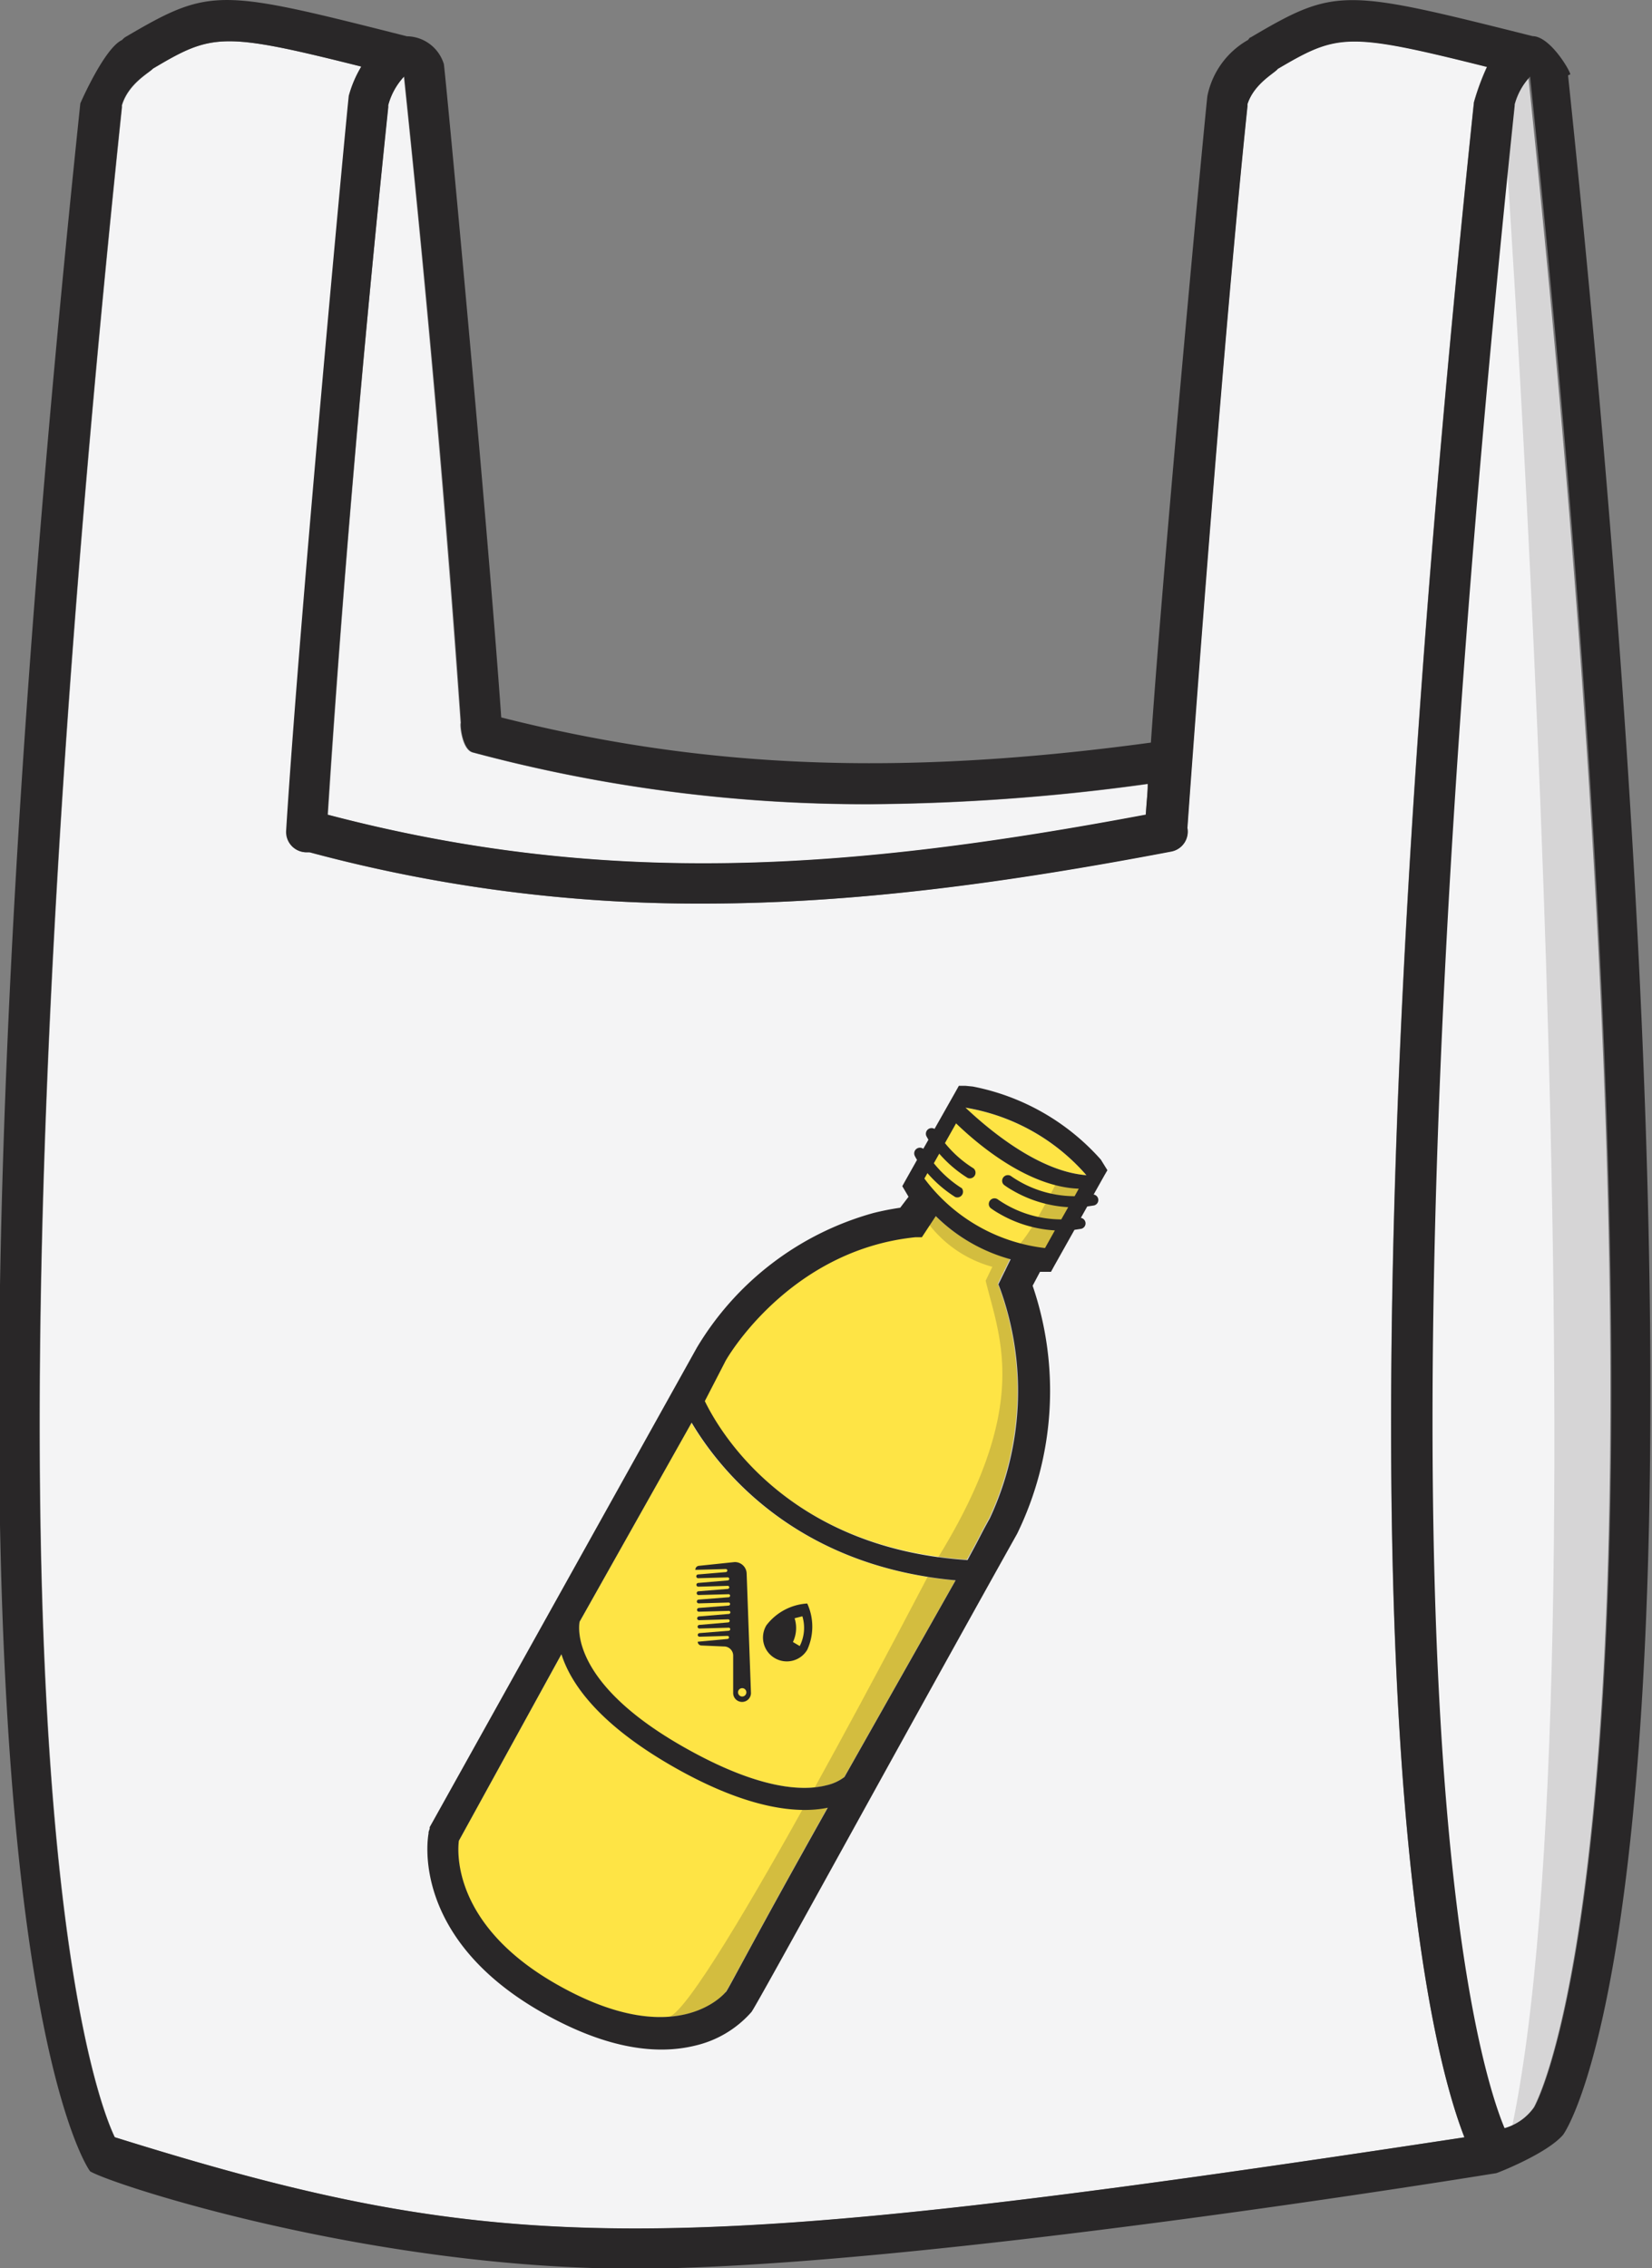<svg xmlns="http://www.w3.org/2000/svg" viewBox="0 0 118.88 163.17"><rect x="0" y="0" width="118.88" height="163.17" fill="#808080" stroke="none"/><defs><style>.cls-1,.cls-4,.cls-6{fill:#292728;}.cls-1{opacity:0.15;}.cls-2{fill:#f4f4f5;}.cls-3{fill:#371b14;}.cls-5{fill:#fee445;}.cls-6{opacity:0.2;}</style></defs><title>Asset 33</title><g id="Layer_2" data-name="Layer 2"><g id="Layer_1-2" data-name="Layer 1"><path class="cls-1" d="M25.34,10.1,28.2,56.43s25.58,8.23,53.48,3.4c2.35-.41,2-4.83,2-4.83L64.33,56.79,41.43,53.92l-6.62-1.43L30.52,4.74l-2.86-.36Z"/><path class="cls-2" d="M106.06,7.35A17.28,17.28,0,0,1,107,4.8c-10.05-2.52-10.73-2.4-15.06.14-.2.28-1.7,1-2.18,2.54a1.13,1.13,0,0,1,0,.16c-1.94,18.57-4.35,51.81-4.32,51.9a1.46,1.46,0,0,1-1.16,1.7C72.47,63.49,61.5,65,50.56,65a107.6,107.6,0,0,1-28.31-3.69l-.2,0H22a1.46,1.46,0,0,1-1.37-1.55c1-15.89,4.46-52.69,4.51-52.88A8.16,8.16,0,0,1,26,4.79C16,2.28,15.27,2.4,11,4.94c-.2.28-1.74,1.05-2.22,2.65a1.13,1.13,0,0,1,0,.16c-12.24,116.84-1.9,143.1-.51,146,28,8.74,39.47,8.76,97.12,0C102.43,146.2,94.78,114.92,106.06,7.35Z"/><path class="cls-2" d="M108.94,7.56s0,0,0,.08c-11.72,111.9-2.73,140.72-.73,145.5a3.94,3.94,0,0,0,2.15-1.52l0,0,0,0h0c.69-1.24,12.31-24.9-.37-146A4.74,4.74,0,0,0,108.94,7.56Z"/><path class="cls-2" d="M23.6,58.62c20.13,5.28,37.58,4,58.88,0,0-.74.1-1.48.14-2.22a151.62,151.62,0,0,1-20,1.46A109,109,0,0,1,34,54.13c-.77-.21-.93-2-.86-2.12-1-14.29-2.34-29.93-4.08-46.51h0a4.83,4.83,0,0,0-1.14,2.09,1.13,1.13,0,0,1,0,.16C26.05,26,24.59,43.12,23.6,58.62Z"/><polygon class="cls-3" points="8.25 153.74 8.25 153.74 8.25 153.74 8.25 153.74"/><path class="cls-1" d="M108.33,10.1s7.69,110.18.36,143.45c-.58,2.64,5.9-7.69,5.9-7.69l2.86-38.28-3-76.73-3-26.29-3,.36Z"/><path class="cls-4" d="M113,5.35c0-.24-1.44-2.73-2.71-2.75C96.7-.81,96.14-.93,90,2.69c-.08,0-.13.13-.2.19a6,6,0,0,0-2.91,4c-.06.21-3.1,32.36-4.07,46.54-18,2.44-32.12,1.89-46.75-1.81-1-14.26-4.06-46.78-4.13-47a2.82,2.82,0,0,0-2.66-2C15.72-.82,15.16-.94,9,2.68a1.36,1.36,0,0,0-.22.2c-1.27.58-3,4.55-3,4.56-13.53,129.07.61,148.69.71,148.76,1.69,1,20.2,7,39.13,7,20.16,0,62-6.87,62.05-6.87s3.65-1.4,4.81-2.76l0,0c.14-.15,13.83-19.37.36-148.15ZM29.09,5.5h0C30.83,22.07,32.21,37.72,33.18,52c-.06.11.09,1.91.86,2.12a109,109,0,0,0,28.55,3.72,151.62,151.62,0,0,0,20-1.46c0,.74-.1,1.49-.14,2.22-21.3,4-38.76,5.29-58.88,0,1-15.5,2.46-32.6,4.37-50.87a1.13,1.13,0,0,0,0-.16A4.83,4.83,0,0,1,29.09,5.5ZM8.25,153.74h0c-1.4-2.89-11.74-29.16.51-146a1.13,1.13,0,0,0,0-.16C9.22,6,10.75,5.22,11,4.94,15.27,2.4,16,2.28,26,4.79a8.16,8.16,0,0,0-.9,2.09c-.05.18-3.52,37-4.51,52.88A1.46,1.46,0,0,0,22,61.31h.09l.2,0A107.6,107.6,0,0,0,50.56,65c10.94,0,21.9-1.49,33.73-3.74a1.46,1.46,0,0,0,1.16-1.7c0-.08,2.38-33.33,4.32-51.9a1.13,1.13,0,0,0,0-.16c.48-1.5,2-2.26,2.18-2.54,4.32-2.54,5-2.66,15.06-.14a17.28,17.28,0,0,0-.94,2.55c-11.27,107.57-3.63,138.86-.69,146.38C47.72,162.5,36.24,162.48,8.25,153.74Zm102.17-2.17h0l0,0,0,0a3.94,3.94,0,0,1-2.15,1.52c-2-4.78-11-33.6.73-145.5,0,0,0-.05,0-.08a4.74,4.74,0,0,1,1.11-2C122.73,126.67,111.11,150.32,110.42,151.57Z"/><path class="cls-5" d="M72.68,85.3l-.05,0Z"/><path class="cls-5" d="M69.57,112.19c1-1.78.86-1.65,1.61-3a21.65,21.65,0,0,0,.74-16.53l-.12-.31.88-1.8a12.22,12.22,0,0,1-5.39-3.11l-1,1.52-.45,0c-9.2.93-13.69,8.92-13.73,9l-1.49,2.74C51.54,102.61,56.34,111.31,69.57,112.19Z"/><path class="cls-5" d="M57.6,118.38a2.89,2.89,0,0,0,.19-2.14l-.56.14a2.32,2.32,0,0,1-.12,1.71Z"/><path class="cls-5" d="M78,85.51c-3.91-.15-7.78-3.42-9.46-5l-2.42,4.3h0a13.53,13.53,0,0,0,9.3,5.33Z"/><path class="cls-5" d="M78.18,84.54a14.71,14.71,0,0,0-8.72-4.86C71.27,81.38,74.82,84.29,78.18,84.54Z"/><path class="cls-5" d="M71.73,87l-.05,0Z"/><path class="cls-5" d="M59.57,130c-2,.43-5.52.21-11.07-2.92S41.06,121,40.4,119L33,132.44c-.11.86-.41,6.13,7.12,10.37,8.48,4.78,12,.66,12.1.49h0C52.57,142.8,54.25,139.47,59.57,130Z"/><path class="cls-5" d="M49.26,125.73c5.35,3,8.49,3.14,10.18,2.71a3.36,3.36,0,0,0,1.31-.6l8-14.15c-11.79-1.07-17.18-8.29-19-11.34L41.7,116.67C41.6,117.17,41.15,121.16,49.26,125.73Z"/><circle class="cls-5" cx="53.41" cy="121.73" r="0.3" transform="translate(-4.31 1.98) rotate(-2.04)"/><path class="cls-4" d="M52.23,112.87a.11.11,0,0,1,.11.1.12.12,0,0,1-.1.12l-2,.17a.13.13,0,0,0,0,.27l2.13-.06a.11.11,0,0,1,.11.1.12.12,0,0,1-.1.12l-2.13.18a.13.13,0,0,0,0,.27l2.12-.06a.11.11,0,0,1,.11.1.12.12,0,0,1-.1.12l-2.11.17a.13.13,0,0,0,0,.27l2.16-.06a.11.11,0,0,1,.11.1.12.12,0,0,1-.1.12l-2.16.17a.13.13,0,0,0,0,.27l2.15-.06a.11.11,0,0,1,.11.1.12.12,0,0,1-.1.12l-2.15.17a.14.14,0,0,0-.13.14.13.13,0,0,0,.14.13l2.15-.06a.11.11,0,0,1,.11.1.12.12,0,0,1-.1.12l-2.16.18a.14.14,0,0,0-.13.14.13.13,0,0,0,.14.13l2.09-.06a.11.11,0,0,1,.11.1.12.12,0,0,1-.1.12l-2.09.18a.13.13,0,0,0-.12.13.13.13,0,0,0,.14.13l2.1-.06a.11.11,0,0,1,.11.1.12.12,0,0,1-.1.12l-2.12.17a.14.14,0,0,0-.12.13.13.13,0,0,0,.14.13l2-.06a.11.11,0,0,1,.11.1.12.12,0,0,1-.1.12l-2.15.2a.27.27,0,0,0,.26.27l1.61.07a.66.66,0,0,1,.68.68l0,2.67a.64.64,0,1,0,1.28,0l-.31-8.59a.85.85,0,0,0-.87-.83h0l-2.58.27a.28.28,0,0,0-.24.29Zm1.17,8.57a.3.3,0,1,1-.29.31A.3.3,0,0,1,53.4,121.44Z"/><path class="cls-4" d="M55.74,119.27a1.71,1.71,0,0,0,2.35-.59,4,4,0,0,0,0-3.33,4,4,0,0,0-2.94,1.57A1.71,1.71,0,0,0,55.74,119.27Zm2-3a2.89,2.89,0,0,1-.19,2.14l-.49-.29a2.32,2.32,0,0,0,.12-1.71Z"/><path class="cls-3" d="M71.67,87h0Z"/><path class="cls-3" d="M72.62,85.33h0Z"/><path class="cls-6" d="M76.17,84.78s-2.23,4.59-3.15,5,2.22.55,2.22.55L78,85.07Z"/><path class="cls-6" d="M74,98.68l-1.47-5.54-.23-1.77.32,0c.14,0,.55-1.11.55-1.11l-6-3.45-.56.94a8.65,8.65,0,0,0,4.8,3.38l-.48,1c1,4.13,3.32,9-3.48,20-.23.37,2,.32,2,.32l3.15-4.91Z"/><path class="cls-6" d="M67.07,112.82s-16.24,31.35-18.91,32.26,4.27-.61,4.27-.61l17.11-31.42Z"/><path class="cls-4" d="M73.2,110.32a23.44,23.44,0,0,0,1.11-17.83l.53-1h.31l.48,0,.23-.42,1.46-2.6.46-.07a.4.4,0,0,0,0-.79l.46-.82.46-.07a.4.4,0,0,0,0-.79l.77-1.37.22-.38-.23-.37-.24-.39A16.53,16.53,0,0,0,70,78.16l-.51-.05-.49,0-.24.43-1.51,2.67a.41.41,0,0,0-.59.51s.06.11.15.27l-.37.65a.41.41,0,0,0-.62.49s.06.13.17.31l-.85,1.51-.21.38.22.37.23.39-.6.79a19,19,0,0,0-1.93.38,21.48,21.48,0,0,0-12.7,9.68L30.92,131.44l0,.05,0,.06-.08.24,0,.05v.05c-.06.31-1.32,7.53,8.24,12.92,4.15,2.34,7.85,3.12,11,2.33a7.7,7.7,0,0,0,4-2.41C54.54,144.11,64.73,125.46,73.2,110.32Zm5-25.78c-3.36-.24-6.91-3.15-8.72-4.86A14.71,14.71,0,0,1,78.18,84.54Zm-9,.93a8.2,8.2,0,0,1-2-1.79l.39-.69a9,9,0,0,0,2.05,1.75h0a.41.41,0,0,0,.42-.69A8.19,8.19,0,0,1,68,82.23l.8-1.42c1.57,1.52,5.18,4.57,8.83,4.7l-.3.54a8.05,8.05,0,0,1-4.54-1.42.41.41,0,0,0-.66.42.4.4,0,0,0,.18.23h0c.11.08.27.19.48.31a9,9,0,0,0,4.08,1.25l-.5.88a8.05,8.05,0,0,1-4.54-1.42.41.41,0,0,0-.66.42.4.4,0,0,0,.18.23h0c.11.08.27.19.48.31a9,9,0,0,0,4.08,1.25l-.71,1.27a12.63,12.63,0,0,1-8.68-5h0l.22-.39a9,9,0,0,0,2,1.72h0a.41.41,0,0,0,.42-.69Zm3.42-.14h0ZM71.68,87h0ZM52.16,98c0-.08,4.53-8.07,13.73-9l.45,0,1-1.52a12.22,12.22,0,0,0,5.39,3.11l-.88,1.8.12.31a21.65,21.65,0,0,1-.74,16.53c-.75,1.34-.62,1.21-1.61,3-13.23-.88-18-9.59-18.9-11.44Zm-2.39,4.34c1.78,3,7.17,10.28,19,11.34l-8,14.15a3.36,3.36,0,0,1-1.31.6c-1.69.43-4.83.31-10.18-2.71-8.11-4.57-7.66-8.56-7.57-9.06Zm2.47,40.94c-.14.18-3.62,4.3-12.1-.49-7.53-4.24-7.23-9.5-7.12-10.37L40.4,119c.66,2.07,2.62,5,8.1,8.12s9.05,3.34,11.07,2.92c-5.32,9.46-7,12.78-7.34,13.28Z"/></g></g></svg>